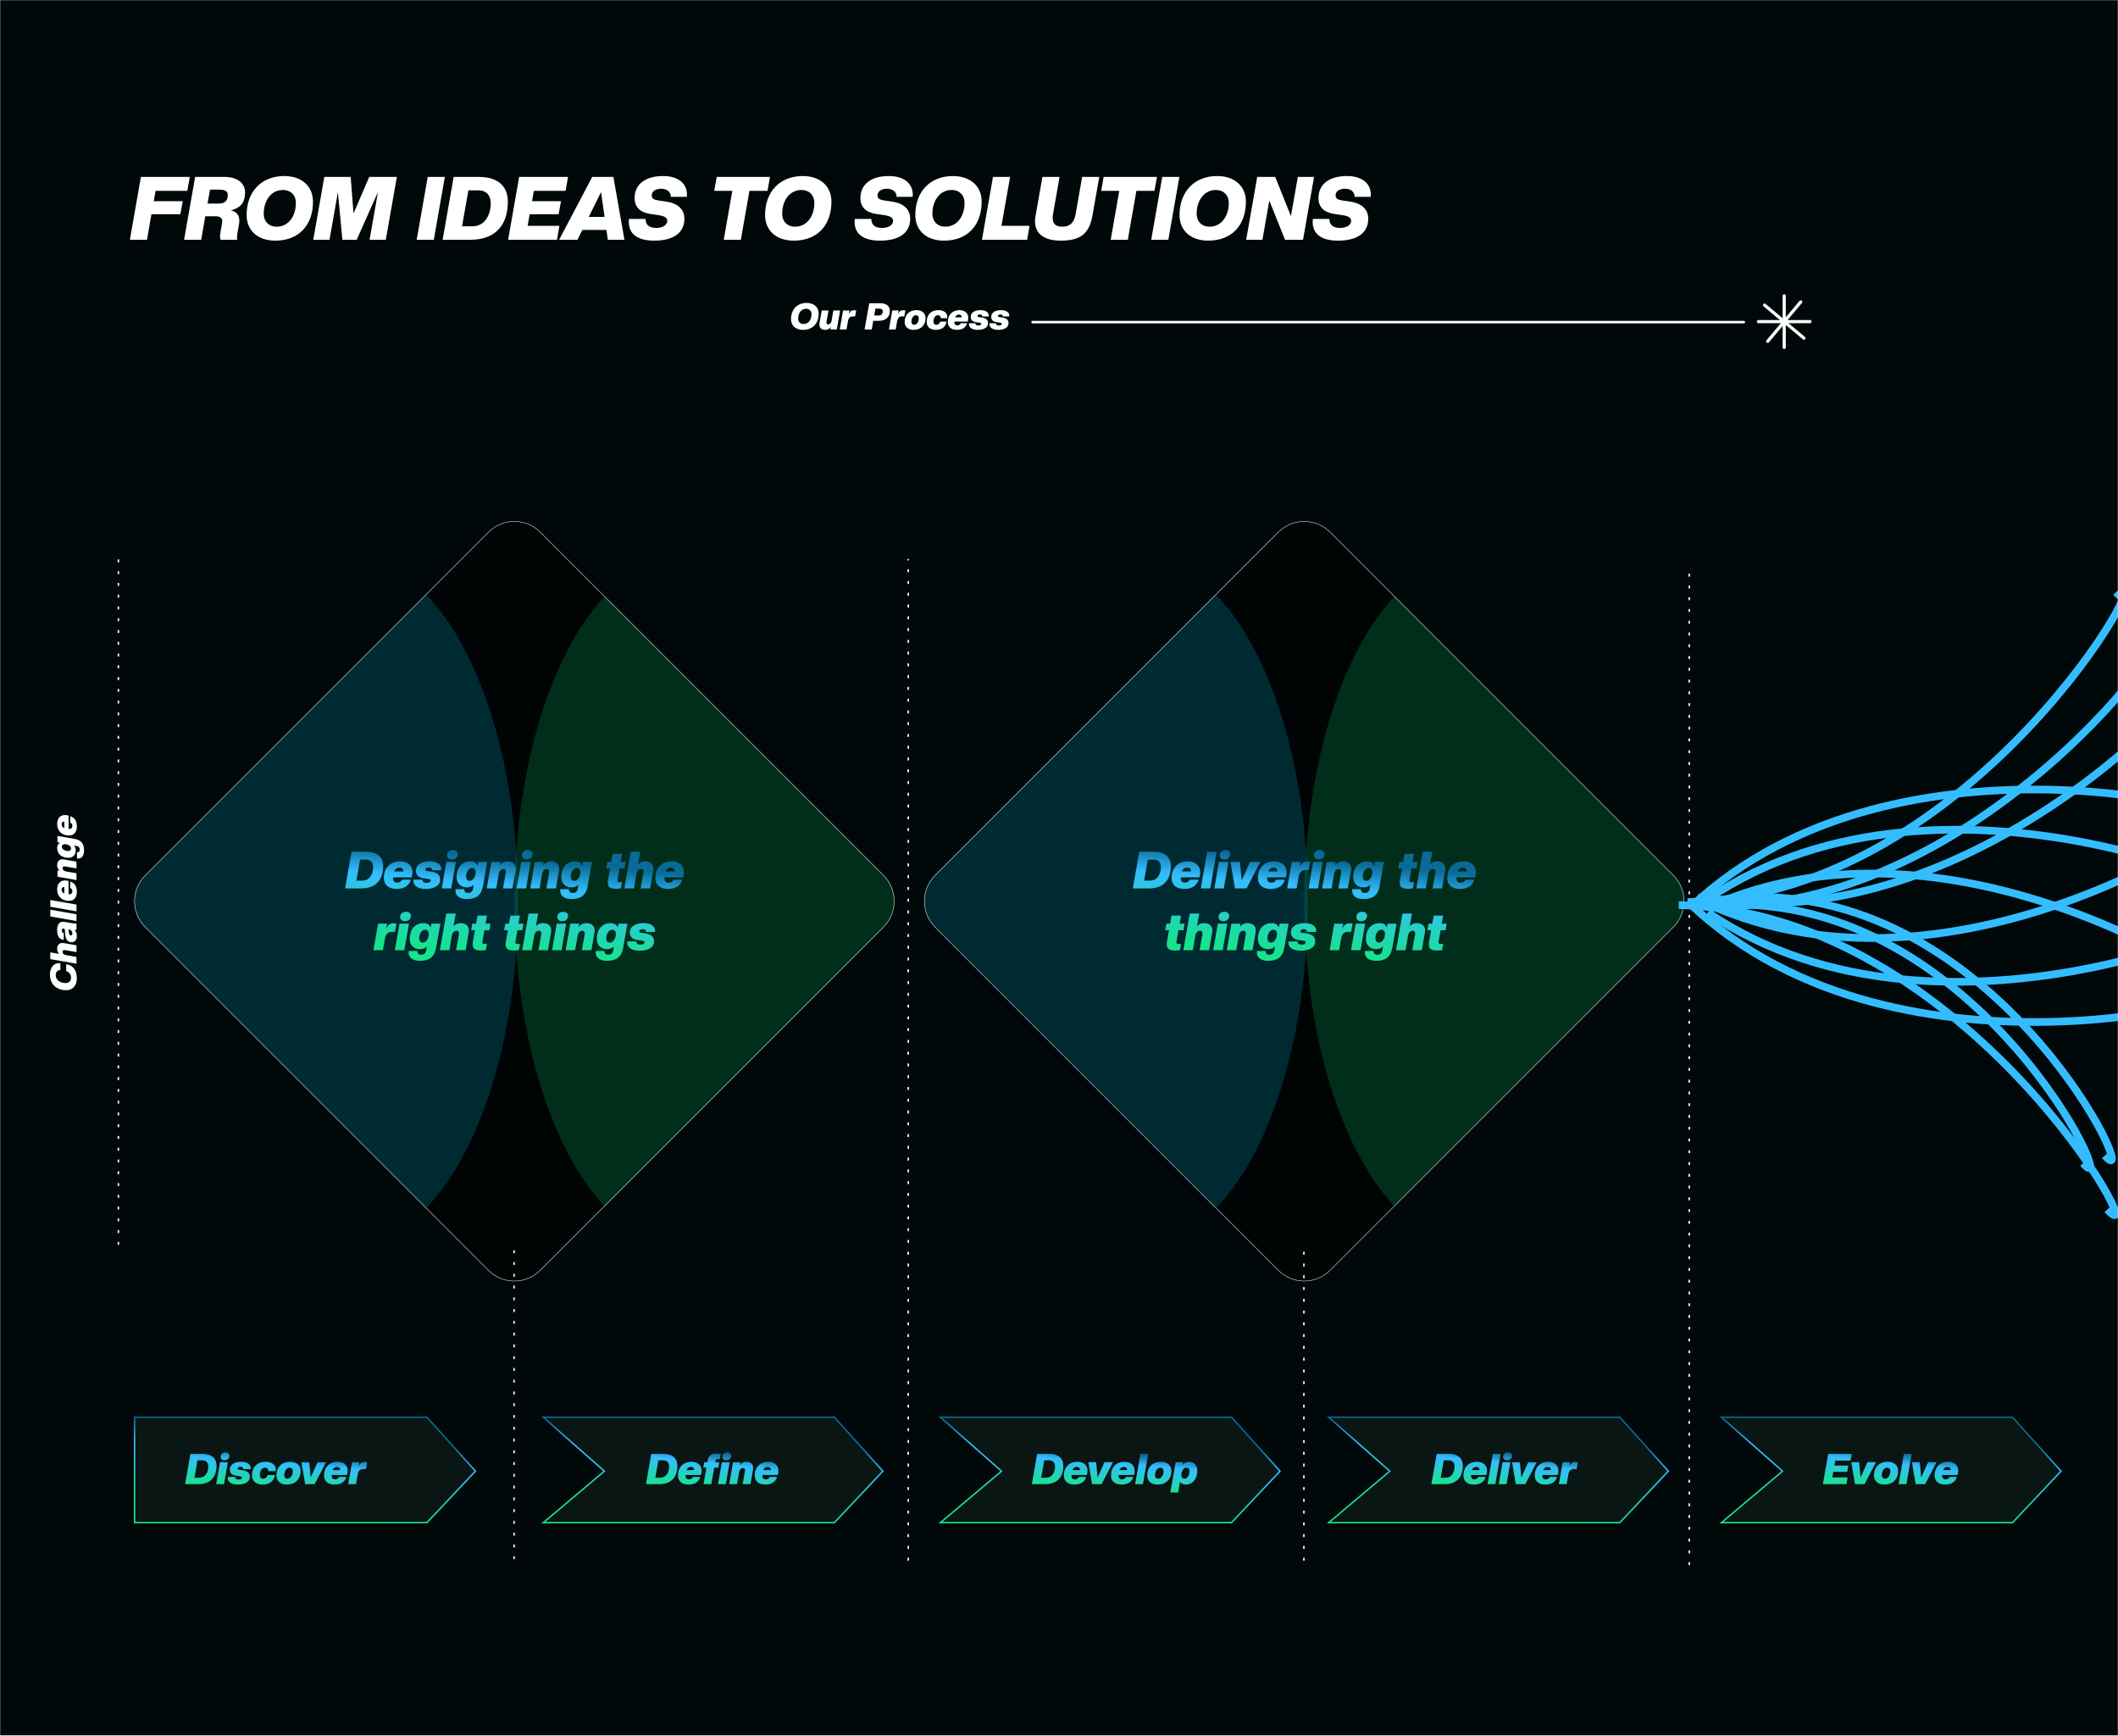 <svg width="1440" height="1180" viewBox="0 0 1440 1180" fill="none" xmlns="http://www.w3.org/2000/svg">
<g clip-path="url(#clip0_936_2155)">
<mask id="mask0_936_2155" style="mask-type:luminance" maskUnits="userSpaceOnUse" x="0" y="0" width="1440" height="1180">
<path d="M1440 0H0V1180H1440V0Z" fill="white"/>
</mask>
<g mask="url(#mask0_936_2155)">
<path d="M1440 0H0V1180H1440V0Z" fill="#00080A"/>
<path d="M99.94 163H88.3L95.8 120.28H129.04L127.36 129.76H105.76L104.56 136.78H124.24L122.62 145.66H102.94L99.94 163ZM166.615 130.54C166.615 138.28 163.375 141.16 157.015 143.08C160.915 143.86 162.715 146.38 162.715 149.92C162.715 150.64 162.655 151.36 162.535 152.14L161.395 158.68C161.215 159.7 161.155 160.72 161.155 161.5C161.155 162.1 161.155 162.58 161.275 163H149.995C149.755 162.28 149.575 161.44 149.575 160.42C149.575 159.88 149.635 159.34 149.755 158.68L150.835 152.62C150.955 151.84 151.075 151.18 151.075 150.58C151.075 147.94 149.575 147.04 146.395 147.04H139.555L136.795 163H125.155L132.655 120.28H152.755C161.935 120.28 166.615 125.08 166.615 130.54ZM154.855 132.46C154.855 129.88 152.935 128.92 148.555 128.92H142.795L141.115 138.4H148.555C153.115 138.4 154.855 136.36 154.855 132.46ZM187.174 163.6C175.294 163.6 167.674 156.76 167.674 146.2C167.674 130.6 177.454 119.68 193.294 119.68C205.054 119.68 212.794 126.52 212.794 137.08C212.794 152.68 203.614 163.6 187.174 163.6ZM188.014 154.12C196.294 154.12 201.154 146.74 201.154 138.04C201.154 132.46 197.434 129.16 192.454 129.16C184.174 129.16 179.314 136.54 179.314 145.24C179.314 150.82 183.034 154.12 188.014 154.12ZM262.308 163H251.268L256.968 130.6L242.508 163H232.788L229.728 130.6L224.028 163H212.988L220.488 120.28H238.428L240.348 145.12L251.028 120.28H269.808L262.308 163ZM294.94 163H283.3L290.8 120.28H302.44L294.94 163ZM345.277 137.08C345.277 153.04 336.817 163 319.777 163H300.937L308.437 120.28H325.657C338.017 120.28 345.277 126.16 345.277 137.08ZM333.637 138.04C333.637 132.46 330.217 129.4 325.477 129.4H318.457L314.137 153.88H321.157C329.197 153.88 333.637 146.74 333.637 138.04ZM378.708 163H345.468L352.968 120.28H386.208L384.528 129.76H362.928L361.728 136.78H381.408L379.788 145.66H360.108L358.728 153.52H380.328L378.708 163ZM424.544 163H413.264L412.304 156.34H395.924L392.624 163H380.144L402.644 120.28H417.044L424.544 163ZM411.044 147.46L408.644 130.6L400.304 147.46H411.044ZM444.732 163.6C433.392 163.6 427.512 159.04 427.512 150.82C427.512 150.16 427.572 149.5 427.632 148.84H438.912C438.912 153.22 441.792 154.96 446.112 154.96C450.792 154.96 453.672 152.8 453.672 150.22C453.672 148 451.992 146.86 446.952 146.14L442.692 145.54C435.312 144.52 431.472 140.98 431.472 134.62C431.472 125.2 438.852 119.68 450.852 119.68C461.172 119.68 467.052 124.78 467.052 132.28C467.052 132.76 467.052 133.3 466.992 133.84H456.072C456.072 130.6 453.732 128.32 449.472 128.32C445.632 128.32 443.112 130.12 443.112 132.82C443.112 134.92 444.132 135.82 448.632 136.42L452.892 137.02C460.392 138.1 465.312 142 465.312 148.66C465.312 157.9 458.472 163.6 444.732 163.6ZM503.707 163H492.067L497.887 129.76H485.587L487.267 120.28H523.507L521.827 129.76H509.527L503.707 163ZM539.674 163.6C527.794 163.6 520.174 156.76 520.174 146.2C520.174 130.6 529.954 119.68 545.794 119.68C557.554 119.68 565.294 126.52 565.294 137.08C565.294 152.68 556.114 163.6 539.674 163.6ZM540.514 154.12C548.794 154.12 553.654 146.74 553.654 138.04C553.654 132.46 549.934 129.16 544.954 129.16C536.674 129.16 531.814 136.54 531.814 145.24C531.814 150.82 535.534 154.12 540.514 154.12ZM598.248 163.6C586.908 163.6 581.028 159.04 581.028 150.82C581.028 150.16 581.088 149.5 581.148 148.84H592.428C592.428 153.22 595.308 154.96 599.628 154.96C604.308 154.96 607.188 152.8 607.188 150.22C607.188 148 605.508 146.86 600.468 146.14L596.208 145.54C588.828 144.52 584.988 140.98 584.988 134.62C584.988 125.2 592.368 119.68 604.368 119.68C614.688 119.68 620.568 124.78 620.568 132.28C620.568 132.76 620.568 133.3 620.508 133.84H609.588C609.588 130.6 607.248 128.32 602.988 128.32C599.148 128.32 596.628 130.12 596.628 132.82C596.628 134.92 597.648 135.82 602.148 136.42L606.408 137.02C613.908 138.1 618.828 142 618.828 148.66C618.828 157.9 611.988 163.6 598.248 163.6ZM641.803 163.6C629.923 163.6 622.303 156.76 622.303 146.2C622.303 130.6 632.083 119.68 647.923 119.68C659.683 119.68 667.423 126.52 667.423 137.08C667.423 152.68 658.243 163.6 641.803 163.6ZM642.643 154.12C650.923 154.12 655.783 146.74 655.783 138.04C655.783 132.46 652.063 129.16 647.083 129.16C638.803 129.16 633.943 136.54 633.943 145.24C633.943 150.82 637.663 154.12 642.643 154.12ZM698.336 163H667.616L675.116 120.28H686.756L680.876 153.52H699.956L698.336 163ZM721.215 163.6C710.115 163.6 703.695 159.1 703.695 150.4C703.695 149.26 703.815 148.06 704.055 146.8L708.735 120.28H720.375L715.935 145.6C715.755 146.5 715.695 147.34 715.695 148.12C715.695 152.2 717.975 154.12 722.055 154.12C726.795 154.12 730.155 152.08 731.295 145.6L735.735 120.28H747.375L742.695 146.8C740.415 159.64 733.635 163.6 721.215 163.6ZM766.793 163H755.153L760.973 129.76H748.673L750.353 120.28H786.593L784.913 129.76H772.613L766.793 163ZM794.335 163H782.695L790.195 120.28H801.835L794.335 163ZM821.451 163.6C809.571 163.6 801.951 156.76 801.951 146.2C801.951 130.6 811.731 119.68 827.571 119.68C839.331 119.68 847.071 126.52 847.071 137.08C847.071 152.68 837.891 163.6 821.451 163.6ZM822.291 154.12C830.571 154.12 835.431 146.74 835.431 138.04C835.431 132.46 831.711 129.16 826.731 129.16C818.451 129.16 813.591 136.54 813.591 145.24C813.591 150.82 817.311 154.12 822.291 154.12ZM885.905 163H873.665L862.985 136.36L858.305 163H847.265L854.765 120.28H867.005L877.685 146.92L882.365 120.28H893.405L885.905 163ZM909.673 163.6C898.333 163.6 892.453 159.04 892.453 150.82C892.453 150.16 892.513 149.5 892.573 148.84H903.853C903.853 153.22 906.733 154.96 911.053 154.96C915.733 154.96 918.613 152.8 918.613 150.22C918.613 148 916.933 146.86 911.893 146.14L907.633 145.54C900.253 144.52 896.413 140.98 896.413 134.62C896.413 125.2 903.793 119.68 915.793 119.68C926.113 119.68 931.993 124.78 931.993 132.28C931.993 132.76 931.993 133.3 931.933 133.84H921.013C921.013 130.6 918.673 128.32 914.413 128.32C910.573 128.32 908.053 130.12 908.053 132.82C908.053 134.92 909.073 135.82 913.573 136.42L917.833 137.02C925.333 138.1 930.253 142 930.253 148.66C930.253 157.9 923.413 163.6 909.673 163.6Z" fill="white"/>
<path d="M702 219H1185.66" stroke="white" stroke-width="1.663" stroke-linecap="round" stroke-linejoin="round"/>
<path d="M1195.55 218.652H1230.56" stroke="white" stroke-width="2.147" stroke-linecap="round" stroke-linejoin="round"/>
<path d="M1213.06 236.151V201.152" stroke="white" stroke-width="2.147" stroke-linecap="round" stroke-linejoin="round"/>
<path d="M1201.81 232.061L1224.31 205.25" stroke="white" stroke-width="2.147" stroke-linecap="round" stroke-linejoin="round"/>
<path d="M1226.47 229.903L1199.65 207.406" stroke="white" stroke-width="2.147" stroke-linecap="round" stroke-linejoin="round"/>
<path d="M545.925 224.249C540.975 224.249 537.8 221.399 537.8 216.999C537.8 210.499 541.875 205.949 548.475 205.949C553.375 205.949 556.6 208.799 556.6 213.199C556.6 219.699 552.775 224.249 545.925 224.249ZM546.275 220.299C549.725 220.299 551.75 217.224 551.75 213.599C551.75 211.274 550.2 209.899 548.125 209.899C544.675 209.899 542.65 212.974 542.65 216.599C542.65 218.924 544.2 220.299 546.275 220.299ZM561.131 224.249C558.581 224.249 557.081 222.924 557.081 220.649C557.081 220.324 557.131 219.974 557.181 219.624L558.681 211.099H563.281L561.956 218.674C561.931 218.874 561.906 219.074 561.906 219.249C561.906 220.074 562.281 220.549 563.031 220.549C564.281 220.549 565.106 219.649 565.381 218.024L566.581 211.099H571.181L568.931 223.999H564.581L564.856 222.374C563.956 223.599 562.706 224.249 561.131 224.249ZM575.533 223.999H570.933L573.183 211.099H577.533L577.083 213.624C577.908 211.649 579.058 210.899 580.683 210.899C581.033 210.899 581.908 210.999 582.083 211.099L581.383 215.099H579.733C577.983 215.099 576.883 216.249 576.533 218.249L575.533 223.999ZM605.008 211.224C605.008 215.699 602.208 218.099 597.433 218.099H593.708L592.683 223.999H587.833L590.958 206.199H598.833C602.658 206.199 605.008 208.199 605.008 211.224ZM600.158 211.649C600.158 210.324 599.258 209.799 597.433 209.799H595.183L594.358 214.499H597.308C599.208 214.499 600.158 213.524 600.158 211.649ZM608.98 223.999H604.38L606.63 211.099H610.98L610.53 213.624C611.355 211.649 612.505 210.899 614.13 210.899C614.48 210.899 615.355 210.999 615.53 211.099L614.83 215.099H613.18C611.43 215.099 610.33 216.249 609.98 218.249L608.98 223.999ZM621.586 220.799C623.336 220.799 624.661 218.724 624.661 216.449C624.661 214.999 623.886 214.299 622.736 214.299C620.986 214.299 619.661 216.374 619.661 218.649C619.661 220.099 620.436 220.799 621.586 220.799ZM621.236 224.249C617.486 224.249 615.061 222.249 615.061 218.949C615.061 213.724 618.486 210.849 623.086 210.849C626.836 210.849 629.261 212.849 629.261 216.149C629.261 221.374 625.836 224.249 621.236 224.249ZM636.226 224.249C632.476 224.249 630.051 222.249 630.051 218.949C630.051 213.724 633.226 210.849 638.076 210.849C642.051 210.849 644.051 212.974 644.051 215.449C644.051 215.749 644.001 216.049 643.951 216.349H639.626C639.626 215.324 639.126 214.299 637.726 214.299C635.726 214.299 634.651 216.374 634.651 218.649C634.651 220.099 635.426 220.799 636.576 220.799C637.526 220.799 638.726 220.299 639.226 218.649H643.551C642.976 221.949 640.776 224.249 636.226 224.249ZM650.582 224.249C646.632 224.249 644.407 222.174 644.407 218.949C644.407 213.724 647.832 210.849 652.282 210.849C655.932 210.849 658.307 212.849 658.307 216.149C658.307 216.974 658.157 217.799 657.907 218.624H648.907C648.882 218.824 648.882 218.999 648.882 219.174C648.882 220.474 649.557 221.199 650.882 221.199C651.932 221.199 652.757 220.749 653.232 219.749H657.507C656.757 222.449 654.532 224.249 650.582 224.249ZM651.982 213.899C650.732 213.899 649.882 214.524 649.407 215.724H653.907C653.832 214.524 653.232 213.899 651.982 213.899ZM664.754 224.249C661.079 224.249 658.754 222.749 658.754 220.399C658.754 220.174 658.754 219.974 658.804 219.749H663.154C663.154 220.849 664.029 221.299 665.229 221.299C666.504 221.299 667.154 220.749 667.154 220.149C667.154 219.749 666.854 219.499 665.779 219.349L664.004 219.099C661.304 218.724 659.979 217.649 659.979 215.324C659.979 212.424 662.879 210.849 666.629 210.849C669.179 210.849 672.254 211.749 672.254 214.549C672.254 214.749 672.229 214.949 672.204 215.149H667.854C667.854 214.174 667.254 213.799 666.154 213.799C665.254 213.799 664.579 214.199 664.579 214.849C664.579 215.249 664.654 215.424 665.479 215.549L667.254 215.799C670.229 216.224 671.754 217.274 671.754 219.799C671.754 222.649 668.804 224.249 664.754 224.249ZM678.695 224.249C675.02 224.249 672.695 222.749 672.695 220.399C672.695 220.174 672.695 219.974 672.745 219.749H677.095C677.095 220.849 677.97 221.299 679.17 221.299C680.445 221.299 681.095 220.749 681.095 220.149C681.095 219.749 680.795 219.499 679.72 219.349L677.945 219.099C675.245 218.724 673.92 217.649 673.92 215.324C673.92 212.424 676.82 210.849 680.57 210.849C683.12 210.849 686.195 211.749 686.195 214.549C686.195 214.749 686.17 214.949 686.145 215.149H681.795C681.795 214.174 681.195 213.799 680.095 213.799C679.195 213.799 678.52 214.199 678.52 214.849C678.52 215.249 678.595 215.424 679.42 215.549L681.195 215.799C684.17 216.224 685.695 217.274 685.695 219.799C685.695 222.649 682.745 224.249 678.695 224.249Z" fill="white"/>
<path d="M52.25 665.075C52.25 670.025 49.4 673.2 45 673.2C38.5 673.2 33.95 669.125 33.95 662.525C33.95 658.7 35.85 654.8 40.25 654.8C40.5 654.8 40.775 654.825 41.05 654.85V659.45C39.225 659.45 37.9 660.8 37.9 662.875C37.9 666.325 40.975 668.35 44.6 668.35C46.925 668.35 48.3 666.8 48.3 664.725C48.3 662.5 47 660.8 45 660.2V655.55C49.85 656.15 52.25 660 52.25 665.075ZM52 642.68V647.28L44.425 645.955C44.225 645.93 44.025 645.905 43.85 645.905C43.025 645.905 42.55 646.28 42.55 647.03C42.55 648.28 43.45 649.105 45.075 649.38L52 650.58V655.18L34.2 652.055V647.455L40.35 648.53C39.5 647.805 38.85 646.705 38.85 645.13C38.85 642.58 40.175 641.08 42.45 641.08C42.775 641.08 43.125 641.13 43.475 641.18L52 642.68ZM52.25 636.228C52.25 639.028 50.85 640.553 48.675 640.553C45.875 640.553 44.625 638.578 44.35 635.353L44.1 632.378C44.05 631.703 43.75 631.228 43.2 631.228C42.45 631.228 42.05 631.853 42.05 632.678C42.05 633.753 42.55 634.153 43.35 634.353V638.953C40.45 638.678 38.85 636.653 38.85 632.278C38.85 628.928 40.1 626.653 42.775 626.653C43.125 626.653 43.5 626.678 43.9 626.753L48.7 627.603C49.775 627.803 50.6 627.903 51.175 627.903C51.55 627.903 51.825 627.853 52 627.778V631.978C51.675 632.228 51.3 632.328 50.95 632.328C50.875 632.328 50.775 632.328 50.625 632.303C51.75 633.303 52.25 634.303 52.25 636.228ZM49.2 634.578C49.2 633.178 48.2 632.103 46.975 631.903L46.525 631.828C46.65 631.928 46.7 632.353 46.75 632.853L46.85 634.103C46.95 635.328 47.375 635.953 48.125 635.953C48.75 635.953 49.2 635.503 49.2 634.578ZM52 621.576V626.176L34.2 623.051V618.451L52 621.576ZM52 614.984V619.584L34.2 616.459V611.859L52 614.984ZM52.25 606.292C52.25 610.242 50.175 612.467 46.95 612.467C41.725 612.467 38.85 609.042 38.85 604.592C38.85 600.942 40.85 598.567 44.15 598.567C44.975 598.567 45.8 598.717 46.625 598.967V607.967C46.825 607.992 47 607.992 47.175 607.992C48.475 607.992 49.2 607.317 49.2 605.992C49.2 604.942 48.75 604.117 47.75 603.642V599.367C50.45 600.117 52.25 602.342 52.25 606.292ZM41.9 604.892C41.9 606.142 42.525 606.992 43.725 607.467V602.967C42.525 603.042 41.9 603.642 41.9 604.892ZM52 585.795V590.395L44.425 589.07C44.225 589.045 44.025 589.02 43.85 589.02C43.025 589.02 42.55 589.395 42.55 590.145C42.55 591.395 43.45 592.22 45.075 592.495L52 593.695V598.295L39.1 596.045V591.695L40.725 591.97C39.5 591.07 38.85 589.82 38.85 588.245C38.85 585.695 40.175 584.195 42.45 584.195C42.775 584.195 43.125 584.245 43.475 584.295L52 585.795ZM51.5 578.218C51.5 581.393 49.25 583.168 46.575 583.168C42.05 583.168 38.85 580.743 38.85 576.493C38.85 574.743 39.55 573.568 40.95 572.968L39.1 572.643V568.293L50.75 570.343C55.5 571.168 57.15 573.893 57.15 578.093C57.15 581.118 56.125 583.693 52.975 583.693C52.775 583.693 52.575 583.693 52.35 583.668V579.468C53.5 579.468 54.2 578.918 54.2 577.568C54.2 576.243 53.5 575.393 52.1 575.168L50.175 574.843C50.875 575.493 51.5 576.643 51.5 578.218ZM48.3 576.818C48.3 575.068 46.1 573.918 44.075 573.918C42.875 573.918 42.05 574.518 42.05 575.668C42.05 577.418 44.25 578.568 46.275 578.568C47.475 578.568 48.3 577.968 48.3 576.818ZM52.25 561.834C52.25 565.784 50.175 568.009 46.95 568.009C41.725 568.009 38.85 564.584 38.85 560.134C38.85 556.484 40.85 554.109 44.15 554.109C44.975 554.109 45.8 554.259 46.625 554.509V563.509C46.825 563.534 47 563.534 47.175 563.534C48.475 563.534 49.2 562.859 49.2 561.534C49.2 560.484 48.75 559.659 47.75 559.184V554.909C50.45 555.659 52.25 557.884 52.25 561.834ZM41.9 560.434C41.9 561.684 42.525 562.534 43.725 563.009V558.509C42.525 558.584 41.9 559.184 41.9 560.434Z" fill="white"/>
<mask id="mask1_936_2155" style="mask-type:luminance" maskUnits="userSpaceOnUse" x="91" y="354" width="518" height="518">
<path d="M332.038 361.677L98.678 595.037C88.915 604.8 88.915 620.629 98.678 630.393L332.038 863.753C341.801 873.516 357.63 873.516 367.393 863.753L600.753 630.393C610.516 620.629 610.516 604.8 600.753 595.037L367.393 361.677C357.63 351.914 341.801 351.914 332.038 361.677Z" fill="white"/>
</mask>
<g mask="url(#mask1_936_2155)">
<path d="M332.038 361.677L98.678 595.037C88.915 604.8 88.915 620.629 98.678 630.393L332.038 863.753C341.801 873.516 357.63 873.516 367.393 863.753L600.753 630.393C610.516 620.629 610.516 604.8 600.753 595.037L367.393 361.677C357.63 351.914 341.801 351.914 332.038 361.677Z" fill="black" fill-opacity="0.5"/>
<g filter="url(#filter0_f_936_2155)">
<path d="M621 666.582C621 795.154 524.588 845.6 462.401 845.6C400.213 845.6 349.8 741.372 349.8 612.8C349.8 484.228 400.213 380 462.401 380C524.588 380 621 538.01 621 666.582Z" fill="#009252" fill-opacity="0.3"/>
</g>
<g filter="url(#filter1_f_936_2155)">
<path d="M81 666.582C81 795.154 177.412 845.6 239.599 845.6C301.787 845.6 352.2 741.372 352.2 612.8C352.2 484.228 301.787 380 239.599 380C177.412 380 81 538.01 81 666.582Z" fill="#00829B" fill-opacity="0.3"/>
</g>
<path d="M260.478 588.881C260.478 598.191 255.543 604.001 245.603 604.001H234.613L238.988 579.081H249.033C256.243 579.081 260.478 582.511 260.478 588.881ZM253.688 589.441C253.688 586.186 251.693 584.401 248.928 584.401H244.833L242.313 598.681H246.408C251.098 598.681 253.688 594.516 253.688 589.441ZM269.62 604.351C264.09 604.351 260.975 601.446 260.975 596.931C260.975 589.616 265.77 585.591 272 585.591C277.11 585.591 280.435 588.391 280.435 593.011C280.435 594.166 280.225 595.321 279.875 596.476H267.275C267.24 596.756 267.24 597.001 267.24 597.246C267.24 599.066 268.185 600.081 270.04 600.081C271.51 600.081 272.665 599.451 273.33 598.051H279.315C278.265 601.831 275.15 604.351 269.62 604.351ZM271.58 589.861C269.83 589.861 268.64 590.736 267.975 592.416H274.275C274.17 590.736 273.33 589.861 271.58 589.861ZM289.461 604.351C284.316 604.351 281.061 602.251 281.061 598.961C281.061 598.646 281.061 598.366 281.131 598.051H287.221C287.221 599.591 288.446 600.221 290.126 600.221C291.911 600.221 292.821 599.451 292.821 598.611C292.821 598.051 292.401 597.701 290.896 597.491L288.411 597.141C284.631 596.616 282.776 595.111 282.776 591.856C282.776 587.796 286.836 585.591 292.086 585.591C295.656 585.591 299.961 586.851 299.961 590.771C299.961 591.051 299.926 591.331 299.891 591.611H293.801C293.801 590.246 292.961 589.721 291.421 589.721C290.161 589.721 289.216 590.281 289.216 591.191C289.216 591.751 289.321 591.996 290.476 592.171L292.961 592.521C297.126 593.116 299.261 594.586 299.261 598.121C299.261 602.111 295.131 604.351 289.461 604.351ZM306.773 604.001H300.333L303.483 585.941H309.923L306.773 604.001ZM307.158 584.261C305.128 584.261 303.938 583.071 303.938 581.566C303.938 579.431 305.373 577.891 307.998 577.891C310.028 577.891 311.218 579.081 311.218 580.586C311.218 582.721 309.783 584.261 307.158 584.261ZM317.366 603.301C312.921 603.301 310.436 600.151 310.436 596.406C310.436 590.071 313.831 585.591 319.781 585.591C322.231 585.591 323.876 586.571 324.716 588.531L325.171 585.941H331.261L328.391 602.251C327.236 608.901 323.421 611.211 317.541 611.211C313.306 611.211 309.701 609.776 309.701 605.366C309.701 605.086 309.701 604.806 309.736 604.491H315.616C315.616 606.101 316.386 607.081 318.276 607.081C320.131 607.081 321.321 606.101 321.636 604.141L322.091 601.446C321.181 602.426 319.571 603.301 317.366 603.301ZM319.326 598.821C321.776 598.821 323.386 595.741 323.386 592.906C323.386 591.226 322.546 590.071 320.936 590.071C318.486 590.071 316.876 593.151 316.876 595.986C316.876 597.666 317.716 598.821 319.326 598.821ZM348.424 604.001H341.984L343.839 593.396C343.874 593.116 343.909 592.836 343.909 592.591C343.909 591.436 343.384 590.771 342.334 590.771C340.584 590.771 339.429 592.031 339.044 594.306L337.364 604.001H330.924L334.074 585.941H340.164L339.779 588.216C341.039 586.501 342.789 585.591 344.994 585.591C348.564 585.591 350.664 587.446 350.664 590.631C350.664 591.086 350.594 591.576 350.524 592.066L348.424 604.001ZM357.666 604.001H351.226L354.376 585.941H360.816L357.666 604.001ZM358.051 584.261C356.021 584.261 354.831 583.071 354.831 581.566C354.831 579.431 356.266 577.891 358.891 577.891C360.921 577.891 362.111 579.081 362.111 580.586C362.111 582.721 360.676 584.261 358.051 584.261ZM377.955 604.001H371.515L373.37 593.396C373.405 593.116 373.44 592.836 373.44 592.591C373.44 591.436 372.915 590.771 371.865 590.771C370.115 590.771 368.96 592.031 368.575 594.306L366.895 604.001H360.455L363.605 585.941H369.695L369.31 588.216C370.57 586.501 372.32 585.591 374.525 585.591C378.095 585.591 380.195 587.446 380.195 590.631C380.195 591.086 380.125 591.576 380.055 592.066L377.955 604.001ZM388.563 603.301C384.118 603.301 381.633 600.151 381.633 596.406C381.633 590.071 385.028 585.591 390.978 585.591C393.428 585.591 395.073 586.571 395.913 588.531L396.368 585.941H402.458L399.588 602.251C398.433 608.901 394.618 611.211 388.738 611.211C384.503 611.211 380.898 609.776 380.898 605.366C380.898 605.086 380.898 604.806 380.933 604.491H386.813C386.813 606.101 387.583 607.081 389.473 607.081C391.328 607.081 392.518 606.101 392.833 604.141L393.288 601.446C392.378 602.426 390.768 603.301 388.563 603.301ZM390.523 598.821C392.973 598.821 394.583 595.741 394.583 592.906C394.583 591.226 393.743 590.071 392.133 590.071C389.683 590.071 388.073 593.151 388.073 595.986C388.073 597.666 388.913 598.821 390.523 598.821ZM418.955 604.211C414.965 604.211 413.215 603.126 413.215 600.081C413.215 599.451 413.285 598.751 413.425 597.946L414.755 590.421H412.2L412.97 585.941H415.525L416.505 580.481H422.945L421.965 585.941H425.36L424.59 590.421H421.195L419.83 598.191C419.795 598.366 419.795 598.506 419.795 598.646C419.795 599.381 420.215 599.731 421.09 599.731H422.945L422.21 604.001C421.335 604.071 419.9 604.211 418.955 604.211ZM442.008 604.001H435.568L437.423 593.396C437.458 593.116 437.493 592.836 437.493 592.591C437.493 591.436 436.968 590.771 435.918 590.771C434.168 590.771 433.013 592.031 432.628 594.306L430.948 604.001H424.508L428.883 579.081H435.323L433.818 587.691C434.833 586.501 436.373 585.591 438.578 585.591C442.148 585.591 444.248 587.446 444.248 590.631C444.248 591.086 444.178 591.576 444.108 592.066L442.008 604.001ZM454.19 604.351C448.66 604.351 445.545 601.446 445.545 596.931C445.545 589.616 450.34 585.591 456.57 585.591C461.68 585.591 465.005 588.391 465.005 593.011C465.005 594.166 464.795 595.321 464.445 596.476H451.845C451.81 596.756 451.81 597.001 451.81 597.246C451.81 599.066 452.755 600.081 454.61 600.081C456.08 600.081 457.235 599.451 457.9 598.051H463.885C462.835 601.831 459.72 604.351 454.19 604.351ZM456.15 589.861C454.4 589.861 453.21 590.736 452.545 592.416H458.845C458.74 590.736 457.9 589.861 456.15 589.861ZM260.34 646.001H253.9L257.05 627.941H263.14L262.51 631.476C263.665 628.711 265.275 627.661 267.55 627.661C268.04 627.661 269.265 627.801 269.51 627.941L268.53 633.541H266.22C263.77 633.541 262.23 635.151 261.74 637.951L260.34 646.001ZM274.9 646.001H268.46L271.61 627.941H278.05L274.9 646.001ZM275.285 626.261C273.255 626.261 272.065 625.071 272.065 623.566C272.065 621.431 273.5 619.891 276.125 619.891C278.155 619.891 279.345 621.081 279.345 622.586C279.345 624.721 277.91 626.261 275.285 626.261ZM285.494 645.301C281.049 645.301 278.564 642.151 278.564 638.406C278.564 632.071 281.959 627.591 287.909 627.591C290.359 627.591 292.004 628.571 292.844 630.531L293.299 627.941H299.389L296.519 644.251C295.364 650.901 291.549 653.211 285.669 653.211C281.434 653.211 277.829 651.776 277.829 647.366C277.829 647.086 277.829 646.806 277.864 646.491H283.744C283.744 648.101 284.514 649.081 286.404 649.081C288.259 649.081 289.449 648.101 289.764 646.141L290.219 643.446C289.309 644.426 287.699 645.301 285.494 645.301ZM287.454 640.821C289.904 640.821 291.514 637.741 291.514 634.906C291.514 633.226 290.674 632.071 289.064 632.071C286.614 632.071 285.004 635.151 285.004 637.986C285.004 639.666 285.844 640.821 287.454 640.821ZM316.551 646.001H310.111L311.966 635.396C312.001 635.116 312.036 634.836 312.036 634.591C312.036 633.436 311.511 632.771 310.461 632.771C308.711 632.771 307.556 634.031 307.171 636.306L305.491 646.001H299.051L303.426 621.081H309.866L308.361 629.691C309.376 628.501 310.916 627.591 313.121 627.591C316.691 627.591 318.791 629.446 318.791 632.631C318.791 633.086 318.721 633.576 318.651 634.066L316.551 646.001ZM327.097 646.211C323.107 646.211 321.357 645.126 321.357 642.081C321.357 641.451 321.427 640.751 321.567 639.946L322.897 632.421H320.342L321.112 627.941H323.667L324.647 622.481H331.087L330.107 627.941H333.502L332.732 632.421H329.337L327.972 640.191C327.937 640.366 327.937 640.506 327.937 640.646C327.937 641.381 328.357 641.731 329.232 641.731H331.087L330.352 646.001C329.477 646.071 328.042 646.211 327.097 646.211ZM349.485 646.211C345.495 646.211 343.745 645.126 343.745 642.081C343.745 641.451 343.815 640.751 343.955 639.946L345.285 632.421H342.73L343.5 627.941H346.055L347.035 622.481H353.475L352.495 627.941H355.89L355.12 632.421H351.725L350.36 640.191C350.325 640.366 350.325 640.506 350.325 640.646C350.325 641.381 350.745 641.731 351.62 641.731H353.475L352.74 646.001C351.865 646.071 350.43 646.211 349.485 646.211ZM372.537 646.001H366.097L367.952 635.396C367.987 635.116 368.022 634.836 368.022 634.591C368.022 633.436 367.497 632.771 366.447 632.771C364.697 632.771 363.542 634.031 363.157 636.306L361.477 646.001H355.037L359.412 621.081H365.852L364.347 629.691C365.362 628.501 366.902 627.591 369.107 627.591C372.677 627.591 374.777 629.446 374.777 632.631C374.777 633.086 374.707 633.576 374.637 634.066L372.537 646.001ZM381.78 646.001H375.34L378.49 627.941H384.93L381.78 646.001ZM382.165 626.261C380.135 626.261 378.945 625.071 378.945 623.566C378.945 621.431 380.38 619.891 383.005 619.891C385.035 619.891 386.225 621.081 386.225 622.586C386.225 624.721 384.79 626.261 382.165 626.261ZM402.069 646.001H395.629L397.484 635.396C397.519 635.116 397.554 634.836 397.554 634.591C397.554 633.436 397.029 632.771 395.979 632.771C394.229 632.771 393.074 634.031 392.689 636.306L391.009 646.001H384.569L387.719 627.941H393.809L393.424 630.216C394.684 628.501 396.434 627.591 398.639 627.591C402.209 627.591 404.309 629.446 404.309 632.631C404.309 633.086 404.239 633.576 404.169 634.066L402.069 646.001ZM412.676 645.301C408.231 645.301 405.746 642.151 405.746 638.406C405.746 632.071 409.141 627.591 415.091 627.591C417.541 627.591 419.186 628.571 420.026 630.531L420.481 627.941H426.571L423.701 644.251C422.546 650.901 418.731 653.211 412.851 653.211C408.616 653.211 405.011 651.776 405.011 647.366C405.011 647.086 405.011 646.806 405.046 646.491H410.926C410.926 648.101 411.696 649.081 413.586 649.081C415.441 649.081 416.631 648.101 416.946 646.141L417.401 643.446C416.491 644.426 414.881 645.301 412.676 645.301ZM414.636 640.821C417.086 640.821 418.696 637.741 418.696 634.906C418.696 633.226 417.856 632.071 416.246 632.071C413.796 632.071 412.186 635.151 412.186 637.986C412.186 639.666 413.026 640.821 414.636 640.821ZM434.879 646.351C429.734 646.351 426.479 644.251 426.479 640.961C426.479 640.646 426.479 640.366 426.549 640.051H432.639C432.639 641.591 433.864 642.221 435.544 642.221C437.329 642.221 438.239 641.451 438.239 640.611C438.239 640.051 437.819 639.701 436.314 639.491L433.829 639.141C430.049 638.616 428.194 637.111 428.194 633.856C428.194 629.796 432.254 627.591 437.504 627.591C441.074 627.591 445.379 628.851 445.379 632.771C445.379 633.051 445.344 633.331 445.309 633.611H439.219C439.219 632.246 438.379 631.721 436.839 631.721C435.579 631.721 434.634 632.281 434.634 633.191C434.634 633.751 434.739 633.996 435.894 634.171L438.379 634.521C442.544 635.116 444.679 636.586 444.679 640.121C444.679 644.111 440.549 646.351 434.879 646.351Z" fill="url(#paint0_linear_936_2155)"/>
</g>
<path d="M332.144 361.784L98.784 595.144C89.081 604.848 89.081 620.581 98.784 630.285L332.144 863.645C341.848 873.349 357.582 873.349 367.286 863.645L600.646 630.285C610.35 620.581 610.35 604.848 600.646 595.144L367.286 361.784C357.582 352.08 341.848 352.08 332.144 361.784Z" stroke="white" stroke-width="0.303"/>
<mask id="mask2_936_2155" style="mask-type:luminance" maskUnits="userSpaceOnUse" x="628" y="354" width="518" height="518">
<path d="M869.038 361.677L635.678 595.037C625.915 604.8 625.915 620.629 635.678 630.393L869.038 863.753C878.801 873.516 894.63 873.516 904.393 863.753L1137.75 630.393C1147.52 620.629 1147.52 604.8 1137.75 595.037L904.393 361.677C894.63 351.914 878.801 351.914 869.038 361.677Z" fill="white"/>
</mask>
<g mask="url(#mask2_936_2155)">
<path d="M869.038 361.677L635.678 595.037C625.915 604.8 625.915 620.629 635.678 630.393L869.038 863.753C878.801 873.516 894.63 873.516 904.393 863.753L1137.75 630.393C1147.52 620.629 1147.52 604.8 1137.75 595.037L904.393 361.677C894.63 351.914 878.801 351.914 869.038 361.677Z" fill="black" fill-opacity="0.5"/>
<g filter="url(#filter2_f_936_2155)">
<path d="M1158 666.582C1158 795.154 1061.59 845.6 999.401 845.6C937.213 845.6 886.8 741.372 886.8 612.8C886.8 484.228 937.213 380 999.401 380C1061.59 380 1158 538.01 1158 666.582Z" fill="#009252" fill-opacity="0.3"/>
</g>
<g filter="url(#filter3_f_936_2155)">
<path d="M618 666.582C618 795.154 714.412 845.6 776.599 845.6C838.787 845.6 889.2 741.372 889.2 612.8C889.2 484.228 838.787 380 776.599 380C714.412 380 618 538.01 618 666.582Z" fill="#00829B" fill-opacity="0.3"/>
</g>
<path d="M796.043 588.881C796.043 598.191 791.108 604.001 781.168 604.001H770.178L774.553 579.081H784.598C791.808 579.081 796.043 582.511 796.043 588.881ZM789.253 589.441C789.253 586.186 787.258 584.401 784.493 584.401H780.398L777.878 598.681H781.973C786.663 598.681 789.253 594.516 789.253 589.441ZM805.184 604.351C799.654 604.351 796.539 601.446 796.539 596.931C796.539 589.616 801.334 585.591 807.564 585.591C812.674 585.591 815.999 588.391 815.999 593.011C815.999 594.166 815.789 595.321 815.439 596.476H802.839C802.804 596.756 802.804 597.001 802.804 597.246C802.804 599.066 803.749 600.081 805.604 600.081C807.074 600.081 808.229 599.451 808.894 598.051H814.879C813.829 601.831 810.714 604.351 805.184 604.351ZM807.144 589.861C805.394 589.861 804.204 590.736 803.539 592.416H809.839C809.734 590.736 808.894 589.861 807.144 589.861ZM822.821 604.001H816.381L820.756 579.081H827.196L822.821 604.001ZM832.049 604.001H825.609L828.759 585.941H835.199L832.049 604.001ZM832.434 584.261C830.404 584.261 829.214 583.071 829.214 581.566C829.214 579.431 830.649 577.891 833.274 577.891C835.304 577.891 836.494 579.081 836.494 580.586C836.494 582.721 835.059 584.261 832.434 584.261ZM847.508 604.001H839.668L836.588 585.941H843.028L844.253 598.471L849.888 585.941H856.888L847.508 604.001ZM863.905 604.351C858.375 604.351 855.26 601.446 855.26 596.931C855.26 589.616 860.055 585.591 866.285 585.591C871.395 585.591 874.72 588.391 874.72 593.011C874.72 594.166 874.51 595.321 874.16 596.476H861.56C861.525 596.756 861.525 597.001 861.525 597.246C861.525 599.066 862.47 600.081 864.325 600.081C865.795 600.081 866.95 599.451 867.615 598.051H873.6C872.55 601.831 869.435 604.351 863.905 604.351ZM865.865 589.861C864.115 589.861 862.925 590.736 862.26 592.416H868.56C868.455 590.736 867.615 589.861 865.865 589.861ZM881.541 604.001H875.101L878.251 585.941H884.341L883.711 589.476C884.866 586.711 886.476 585.661 888.751 585.661C889.241 585.661 890.466 585.801 890.711 585.941L889.731 591.541H887.421C884.971 591.541 883.431 593.151 882.941 595.951L881.541 604.001ZM896.102 604.001H889.662L892.812 585.941H899.252L896.102 604.001ZM896.487 584.261C894.457 584.261 893.267 583.071 893.267 581.566C893.267 579.431 894.702 577.891 897.327 577.891C899.357 577.891 900.547 579.081 900.547 580.586C900.547 582.721 899.112 584.261 896.487 584.261ZM916.39 604.001H909.95L911.805 593.396C911.84 593.116 911.875 592.836 911.875 592.591C911.875 591.436 911.35 590.771 910.3 590.771C908.55 590.771 907.395 592.031 907.01 594.306L905.33 604.001H898.89L902.04 585.941H908.13L907.745 588.216C909.005 586.501 910.755 585.591 912.96 585.591C916.53 585.591 918.63 587.446 918.63 590.631C918.63 591.086 918.56 591.576 918.49 592.066L916.39 604.001ZM926.998 603.301C922.553 603.301 920.068 600.151 920.068 596.406C920.068 590.071 923.463 585.591 929.413 585.591C931.863 585.591 933.508 586.571 934.348 588.531L934.803 585.941H940.893L938.023 602.251C936.868 608.901 933.053 611.211 927.173 611.211C922.938 611.211 919.333 609.776 919.333 605.366C919.333 605.086 919.333 604.806 919.368 604.491H925.248C925.248 606.101 926.018 607.081 927.908 607.081C929.763 607.081 930.953 606.101 931.268 604.141L931.723 601.446C930.813 602.426 929.203 603.301 926.998 603.301ZM928.958 598.821C931.408 598.821 933.018 595.741 933.018 592.906C933.018 591.226 932.178 590.071 930.568 590.071C928.118 590.071 926.508 593.151 926.508 595.986C926.508 597.666 927.348 598.821 928.958 598.821ZM957.39 604.211C953.4 604.211 951.65 603.126 951.65 600.081C951.65 599.451 951.72 598.751 951.86 597.946L953.19 590.421H950.635L951.405 585.941H953.96L954.94 580.481H961.38L960.4 585.941H963.795L963.025 590.421H959.63L958.265 598.191C958.23 598.366 958.23 598.506 958.23 598.646C958.23 599.381 958.65 599.731 959.525 599.731H961.38L960.645 604.001C959.77 604.071 958.335 604.211 957.39 604.211ZM980.443 604.001H974.003L975.858 593.396C975.893 593.116 975.928 592.836 975.928 592.591C975.928 591.436 975.403 590.771 974.353 590.771C972.603 590.771 971.448 592.031 971.063 594.306L969.383 604.001H962.943L967.318 579.081H973.758L972.253 587.691C973.268 586.501 974.808 585.591 977.013 585.591C980.583 585.591 982.683 587.446 982.683 590.631C982.683 591.086 982.613 591.576 982.543 592.066L980.443 604.001ZM992.626 604.351C987.096 604.351 983.981 601.446 983.981 596.931C983.981 589.616 988.776 585.591 995.006 585.591C1000.12 585.591 1003.44 588.391 1003.44 593.011C1003.44 594.166 1003.23 595.321 1002.88 596.476H990.281C990.246 596.756 990.246 597.001 990.246 597.246C990.246 599.066 991.191 600.081 993.046 600.081C994.516 600.081 995.671 599.451 996.336 598.051H1002.32C1001.27 601.831 998.156 604.351 992.626 604.351ZM994.586 589.861C992.836 589.861 991.646 590.736 990.981 592.416H997.281C997.176 590.736 996.336 589.861 994.586 589.861ZM798.985 646.211C794.995 646.211 793.245 645.126 793.245 642.081C793.245 641.451 793.315 640.751 793.455 639.946L794.785 632.421H792.23L793 627.941H795.555L796.535 622.481H802.975L801.995 627.941H805.39L804.62 632.421H801.225L799.86 640.191C799.825 640.366 799.825 640.506 799.825 640.646C799.825 641.381 800.245 641.731 801.12 641.731H802.975L802.24 646.001C801.365 646.071 799.93 646.211 798.985 646.211ZM822.037 646.001H815.597L817.452 635.396C817.487 635.116 817.522 634.836 817.522 634.591C817.522 633.436 816.997 632.771 815.947 632.771C814.197 632.771 813.042 634.031 812.657 636.306L810.977 646.001H804.537L808.912 621.081H815.352L813.847 629.691C814.862 628.501 816.402 627.591 818.607 627.591C822.177 627.591 824.277 629.446 824.277 632.631C824.277 633.086 824.207 633.576 824.137 634.066L822.037 646.001ZM831.28 646.001H824.84L827.99 627.941H834.43L831.28 646.001ZM831.665 626.261C829.635 626.261 828.445 625.071 828.445 623.566C828.445 621.431 829.88 619.891 832.505 619.891C834.535 619.891 835.725 621.081 835.725 622.586C835.725 624.721 834.29 626.261 831.665 626.261ZM851.569 646.001H845.129L846.984 635.396C847.019 635.116 847.054 634.836 847.054 634.591C847.054 633.436 846.529 632.771 845.479 632.771C843.729 632.771 842.574 634.031 842.189 636.306L840.509 646.001H834.069L837.219 627.941H843.309L842.924 630.216C844.184 628.501 845.934 627.591 848.139 627.591C851.709 627.591 853.809 629.446 853.809 632.631C853.809 633.086 853.739 633.576 853.669 634.066L851.569 646.001ZM862.176 645.301C857.731 645.301 855.246 642.151 855.246 638.406C855.246 632.071 858.641 627.591 864.591 627.591C867.041 627.591 868.686 628.571 869.526 630.531L869.981 627.941H876.071L873.201 644.251C872.046 650.901 868.231 653.211 862.351 653.211C858.116 653.211 854.511 651.776 854.511 647.366C854.511 647.086 854.511 646.806 854.546 646.491H860.426C860.426 648.101 861.196 649.081 863.086 649.081C864.941 649.081 866.131 648.101 866.446 646.141L866.901 643.446C865.991 644.426 864.381 645.301 862.176 645.301ZM864.136 640.821C866.586 640.821 868.196 637.741 868.196 634.906C868.196 633.226 867.356 632.071 865.746 632.071C863.296 632.071 861.686 635.151 861.686 637.986C861.686 639.666 862.526 640.821 864.136 640.821ZM884.379 646.351C879.234 646.351 875.979 644.251 875.979 640.961C875.979 640.646 875.979 640.366 876.049 640.051H882.139C882.139 641.591 883.364 642.221 885.044 642.221C886.829 642.221 887.739 641.451 887.739 640.611C887.739 640.051 887.319 639.701 885.814 639.491L883.329 639.141C879.549 638.616 877.694 637.111 877.694 633.856C877.694 629.796 881.754 627.591 887.004 627.591C890.574 627.591 894.879 628.851 894.879 632.771C894.879 633.051 894.844 633.331 894.809 633.611H888.719C888.719 632.246 887.879 631.721 886.339 631.721C885.079 631.721 884.134 632.281 884.134 633.191C884.134 633.751 884.239 633.996 885.394 634.171L887.879 634.521C892.044 635.116 894.179 636.586 894.179 640.121C894.179 644.111 890.049 646.351 884.379 646.351ZM910.44 646.001H904L907.15 627.941H913.24L912.61 631.476C913.765 628.711 915.375 627.661 917.65 627.661C918.14 627.661 919.365 627.801 919.61 627.941L918.63 633.541H916.32C913.87 633.541 912.33 635.151 911.84 637.951L910.44 646.001ZM925.001 646.001H918.561L921.711 627.941H928.151L925.001 646.001ZM925.386 626.261C923.356 626.261 922.166 625.071 922.166 623.566C922.166 621.431 923.601 619.891 926.226 619.891C928.256 619.891 929.446 621.081 929.446 622.586C929.446 624.721 928.011 626.261 925.386 626.261ZM935.594 645.301C931.149 645.301 928.664 642.151 928.664 638.406C928.664 632.071 932.059 627.591 938.009 627.591C940.459 627.591 942.104 628.571 942.944 630.531L943.399 627.941H949.489L946.619 644.251C945.464 650.901 941.649 653.211 935.769 653.211C931.534 653.211 927.929 651.776 927.929 647.366C927.929 647.086 927.929 646.806 927.964 646.491H933.844C933.844 648.101 934.614 649.081 936.504 649.081C938.359 649.081 939.549 648.101 939.864 646.141L940.319 643.446C939.409 644.426 937.799 645.301 935.594 645.301ZM937.554 640.821C940.004 640.821 941.614 637.741 941.614 634.906C941.614 633.226 940.774 632.071 939.164 632.071C936.714 632.071 935.104 635.151 935.104 637.986C935.104 639.666 935.944 640.821 937.554 640.821ZM966.652 646.001H960.212L962.067 635.396C962.102 635.116 962.137 634.836 962.137 634.591C962.137 633.436 961.612 632.771 960.562 632.771C958.812 632.771 957.657 634.031 957.272 636.306L955.592 646.001H949.152L953.527 621.081H959.967L958.462 629.691C959.477 628.501 961.017 627.591 963.222 627.591C966.792 627.591 968.892 629.446 968.892 632.631C968.892 633.086 968.822 633.576 968.752 634.066L966.652 646.001ZM977.198 646.211C973.208 646.211 971.458 645.126 971.458 642.081C971.458 641.451 971.528 640.751 971.668 639.946L972.998 632.421H970.443L971.213 627.941H973.768L974.748 622.481H981.188L980.208 627.941H983.603L982.833 632.421H979.438L978.073 640.191C978.038 640.366 978.038 640.506 978.038 640.646C978.038 641.381 978.458 641.731 979.333 641.731H981.188L980.453 646.001C979.578 646.071 978.143 646.211 977.198 646.211Z" fill="url(#paint1_linear_936_2155)"/>
</g>
<path d="M869.144 361.784L635.785 595.144C626.081 604.848 626.08 620.581 635.784 630.285L869.144 863.645C878.848 873.349 894.582 873.349 904.286 863.645L1137.65 630.285C1147.35 620.581 1147.35 604.848 1137.65 595.144L904.286 361.784C894.582 352.08 878.848 352.08 869.144 361.784Z" stroke="white" stroke-width="0.303"/>
<path d="M80.5 846.31V380" stroke="white" stroke-dasharray="2 6"/>
<path d="M617.5 1061V380" stroke="white" stroke-dasharray="2 6"/>
<path d="M349.5 1060V849" stroke="white" stroke-dasharray="2 6"/>
<path d="M886.5 1061V850" stroke="white" stroke-dasharray="2 6"/>
<path d="M1148.5 1064.03V389" stroke="white" stroke-dasharray="2 6"/>
<path d="M1147.32 613.278C1344.43 608.498 1473.2 369.28 1438.64 406.287" stroke="#34BDFE" stroke-width="5.218"/>
<path d="M1148.85 614.277C1291.51 750.375 1551.77 672.455 1501.17 674.152" stroke="#34BDFE" stroke-width="5.218"/>
<path d="M1161.08 620.371C1324.35 730.921 1568.08 610.913 1518.46 620.981" stroke="#34BDFE" stroke-width="5.218"/>
<path d="M1167.86 617.569C1349.72 693.756 1565 528.045 1518.34 547.7" stroke="#34BDFE" stroke-width="5.218"/>
<path d="M1148.85 617.305C1291.51 481.207 1551.77 559.127 1501.17 557.43" stroke="#34BDFE" stroke-width="5.218"/>
<path d="M1161.08 611.208C1324.35 500.658 1568.08 620.666 1518.46 610.598" stroke="#34BDFE" stroke-width="5.218"/>
<path d="M1167.86 614.012C1349.72 537.825 1565 703.536 1518.34 683.882" stroke="#34BDFE" stroke-width="5.218"/>
<path d="M1149.13 615.548C1345.71 630.766 1498.06 405.827 1459.93 439.141" stroke="#34BDFE" stroke-width="5.218"/>
<path d="M1154.25 610.186C1348.28 645.235 1522.62 436.881 1481.32 466.163" stroke="#34BDFE" stroke-width="5.218"/>
<path d="M1141.36 615.305C1338.47 620.085 1467.24 859.303 1432.68 822.296" stroke="#34BDFE" stroke-width="5.218"/>
<path d="M1183.97 610.082C1360.84 600.482 1459.46 818.278 1431.05 785.635" stroke="#34BDFE" stroke-width="5.218"/>
<path d="M1169.18 615.305C1346.06 605.706 1444.68 823.501 1416.26 790.858" stroke="#34BDFE" stroke-width="5.218"/>
<path d="M290.261 963.5L323.257 1000.16L290.269 1035.19H91.5V963.5H290.261Z" fill="#0A1613" stroke="url(#paint2_linear_936_2155)"/>
<path d="M147.202 996.512C147.202 1004.2 143.126 1009 134.915 1009H125.837L129.451 988.417H137.749C143.704 988.417 147.202 991.25 147.202 996.512ZM141.594 996.974C141.594 994.285 139.946 992.811 137.662 992.811H134.279L132.198 1004.61H135.58C139.454 1004.61 141.594 1001.17 141.594 996.974ZM152.325 1009H147.005L149.607 994.083H154.927L152.325 1009ZM152.643 992.695C150.966 992.695 149.983 991.712 149.983 990.469C149.983 988.706 151.169 987.434 153.337 987.434C155.014 987.434 155.997 988.417 155.997 989.66C155.997 991.423 154.811 992.695 152.643 992.695ZM161.769 1009.29C157.519 1009.29 154.831 1007.55 154.831 1004.84C154.831 1004.58 154.831 1004.35 154.889 1004.09H159.919C159.919 1005.36 160.931 1005.88 162.319 1005.88C163.793 1005.88 164.545 1005.24 164.545 1004.55C164.545 1004.09 164.198 1003.8 162.955 1003.62L160.902 1003.33C157.78 1002.9 156.247 1001.66 156.247 998.969C156.247 995.615 159.601 993.794 163.938 993.794C166.887 993.794 170.443 994.835 170.443 998.073C170.443 998.304 170.414 998.535 170.385 998.767H165.354C165.354 997.639 164.66 997.205 163.388 997.205C162.348 997.205 161.567 997.668 161.567 998.42C161.567 998.882 161.654 999.085 162.608 999.229L164.66 999.518C168.101 1000.01 169.864 1001.22 169.864 1004.14C169.864 1007.44 166.453 1009.29 161.769 1009.29ZM178.498 1009.29C174.161 1009.29 171.357 1006.98 171.357 1003.16C171.357 997.119 175.028 993.794 180.637 993.794C185.234 993.794 187.547 996.251 187.547 999.114C187.547 999.46 187.489 999.807 187.431 1000.15H182.429C182.429 998.969 181.851 997.784 180.232 997.784C177.919 997.784 176.676 1000.18 176.676 1002.81C176.676 1004.49 177.572 1005.3 178.902 1005.3C180.001 1005.3 181.389 1004.72 181.967 1002.81H186.968C186.303 1006.63 183.759 1009.29 178.498 1009.29ZM195.503 1005.3C197.527 1005.3 199.059 1002.9 199.059 1000.27C199.059 998.593 198.163 997.784 196.833 997.784C194.809 997.784 193.277 1000.18 193.277 1002.81C193.277 1004.49 194.173 1005.3 195.503 1005.3ZM195.099 1009.29C190.762 1009.29 187.958 1006.98 187.958 1003.16C187.958 997.119 191.918 993.794 197.238 993.794C201.575 993.794 204.379 996.107 204.379 999.923C204.379 1005.96 200.418 1009.29 195.099 1009.29ZM213.937 1009H207.461L204.917 994.083H210.237L211.249 1004.43L215.903 994.083H221.685L213.937 1009ZM227.482 1009.29C222.914 1009.29 220.341 1006.89 220.341 1003.16C220.341 997.119 224.302 993.794 229.448 993.794C233.669 993.794 236.415 996.107 236.415 999.923C236.415 1000.88 236.242 1001.83 235.953 1002.78H225.545C225.516 1003.02 225.516 1003.22 225.516 1003.42C225.516 1004.92 226.297 1005.76 227.829 1005.76C229.043 1005.76 229.997 1005.24 230.546 1004.09H235.49C234.623 1007.21 232.05 1009.29 227.482 1009.29ZM229.101 997.321C227.655 997.321 226.672 998.044 226.123 999.432H231.327C231.24 998.044 230.546 997.321 229.101 997.321ZM242.05 1009H236.73L239.332 994.083H244.363L243.842 997.003C244.796 994.719 246.126 993.852 248.005 993.852C248.41 993.852 249.422 993.967 249.624 994.083L248.815 998.709H246.907C244.883 998.709 243.611 1000.04 243.206 1002.35L242.05 1009Z" fill="url(#paint3_linear_936_2155)"/>
<path d="M567.261 963.5L600.257 1000.16L567.269 1035.19H369.369L410.449 1000.55L410.893 1000.18L410.458 999.796L369.322 963.5H567.261Z" fill="#0A1613" stroke="url(#paint4_linear_936_2155)"/>
<path d="M460.547 996.512C460.547 1004.2 456.471 1009 448.26 1009H439.182L442.796 988.417H451.093C457.049 988.417 460.547 991.25 460.547 996.512ZM454.939 996.974C454.939 994.285 453.291 992.811 451.007 992.811H447.624L445.543 1004.61H448.925C452.799 1004.61 454.939 1001.17 454.939 996.974ZM468.098 1009.29C463.53 1009.29 460.957 1006.89 460.957 1003.16C460.957 997.119 464.918 993.794 470.064 993.794C474.285 993.794 477.032 996.107 477.032 999.923C477.032 1000.88 476.858 1001.83 476.569 1002.78H466.161C466.132 1003.02 466.132 1003.22 466.132 1003.42C466.132 1004.92 466.913 1005.76 468.445 1005.76C469.66 1005.76 470.614 1005.24 471.163 1004.09H476.107C475.239 1007.21 472.666 1009.29 468.098 1009.29ZM469.717 997.321C468.272 997.321 467.289 998.044 466.74 999.432H471.943C471.857 998.044 471.163 997.321 469.717 997.321ZM483.627 1009H478.307L480.273 997.784H478.163L478.799 994.083H480.938L481.054 993.418C481.69 989.804 483.193 988.243 486.865 988.243C487.935 988.243 489.351 988.359 490.045 988.417L489.438 991.944H487.906C487.038 991.944 486.547 992.377 486.402 993.245L486.258 994.083H489.033L488.397 997.784H485.593L483.627 1009ZM493.479 1009H488.16L490.762 994.083H496.081L493.479 1009ZM493.797 992.695C492.121 992.695 491.138 991.712 491.138 990.469C491.138 988.706 492.323 987.434 494.491 987.434C496.168 987.434 497.151 988.417 497.151 989.66C497.151 991.423 495.966 992.695 493.797 992.695ZM510.238 1009H504.919L506.451 1000.24C506.48 1000.01 506.509 999.778 506.509 999.576C506.509 998.622 506.075 998.073 505.208 998.073C503.762 998.073 502.808 999.114 502.49 1000.99L501.102 1009H495.783L498.385 994.083H503.415L503.097 995.962C504.138 994.546 505.584 993.794 507.405 993.794C510.354 993.794 512.088 995.326 512.088 997.957C512.088 998.333 512.031 998.738 511.973 999.142L510.238 1009ZM520.301 1009.29C515.733 1009.29 513.16 1006.89 513.16 1003.16C513.16 997.119 517.121 993.794 522.267 993.794C526.488 993.794 529.235 996.107 529.235 999.923C529.235 1000.88 529.061 1001.83 528.772 1002.78H518.364C518.335 1003.02 518.335 1003.22 518.335 1003.42C518.335 1004.92 519.116 1005.76 520.648 1005.76C521.862 1005.76 522.817 1005.24 523.366 1004.09H528.31C527.442 1007.21 524.869 1009.29 520.301 1009.29ZM521.92 997.321C520.475 997.321 519.492 998.044 518.943 999.432H524.146C524.06 998.044 523.366 997.321 521.92 997.321Z" fill="url(#paint5_linear_936_2155)"/>
<path d="M837.261 963.5L870.257 1000.16L837.269 1035.19H639.369L680.449 1000.55L680.893 1000.18L680.458 999.796L639.322 963.5H837.261Z" fill="#0A1613" stroke="url(#paint6_linear_936_2155)"/>
<path d="M722.906 996.509C722.906 1004.2 718.83 1009 710.619 1009H701.541L705.155 988.414H713.453C719.408 988.414 722.906 991.247 722.906 996.509ZM717.298 996.971C717.298 994.282 715.65 992.808 713.366 992.808H709.983L707.902 1004.61H711.284C715.158 1004.61 717.298 1001.17 717.298 996.971ZM730.458 1009.29C725.89 1009.29 723.317 1006.89 723.317 1003.16C723.317 997.116 727.277 993.791 732.423 993.791C736.644 993.791 739.391 996.104 739.391 999.92C739.391 1000.88 739.217 1001.83 738.928 1002.78H728.521C728.492 1003.02 728.492 1003.22 728.492 1003.42C728.492 1004.92 729.272 1005.76 730.804 1005.76C732.019 1005.76 732.973 1005.24 733.522 1004.09H738.466C737.598 1007.21 735.025 1009.29 730.458 1009.29ZM732.077 997.318C730.631 997.318 729.648 998.041 729.099 999.429H734.303C734.216 998.041 733.522 997.318 732.077 997.318ZM748.957 1009H742.481L739.937 994.08H745.257L746.269 1004.43L750.923 994.08H756.706L748.957 1009ZM762.502 1009.29C757.934 1009.29 755.361 1006.89 755.361 1003.16C755.361 997.116 759.322 993.791 764.468 993.791C768.689 993.791 771.435 996.104 771.435 999.92C771.435 1000.88 771.262 1001.83 770.973 1002.78H760.565C760.536 1003.02 760.536 1003.22 760.536 1003.42C760.536 1004.92 761.317 1005.76 762.849 1005.76C764.063 1005.76 765.017 1005.24 765.567 1004.09H770.51C769.643 1007.21 767.07 1009.29 762.502 1009.29ZM764.121 997.318C762.676 997.318 761.693 998.041 761.143 999.429H766.347C766.26 998.041 765.567 997.318 764.121 997.318ZM777.07 1009H771.75L775.364 988.414H780.684L777.07 1009ZM787.526 1005.3C789.55 1005.3 791.082 1002.9 791.082 1000.27C791.082 998.59 790.186 997.781 788.856 997.781C786.832 997.781 785.3 1000.18 785.3 1002.81C785.3 1004.49 786.196 1005.3 787.526 1005.3ZM787.121 1009.29C782.785 1009.29 779.98 1006.98 779.98 1003.16C779.98 997.116 783.941 993.791 789.261 993.791C793.597 993.791 796.402 996.104 796.402 999.92C796.402 1005.96 792.441 1009.29 787.121 1009.29ZM806.191 1009.29C804.37 1009.29 802.982 1008.6 802.317 1007.27L801.016 1014.67H795.697L799.31 994.08H804.341L804.023 995.959C805.064 994.543 806.509 993.791 808.33 993.791C812.118 993.791 814.026 996.624 814.026 999.92C814.026 1005.15 811.106 1009.29 806.191 1009.29ZM805.295 1005.3C807.319 1005.3 808.706 1002.9 808.706 1000.27C808.706 998.59 807.955 997.781 806.625 997.781C804.601 997.781 803.213 1000.18 803.213 1002.81C803.213 1004.49 803.965 1005.3 805.295 1005.3Z" fill="url(#paint7_linear_936_2155)"/>
<path d="M1101.26 963.5L1134.26 1000.16L1101.27 1035.19H903.369L944.449 1000.55L944.893 1000.18L944.458 999.796L903.322 963.5H1101.26Z" fill="#0A1613" stroke="url(#paint8_linear_936_2155)"/>
<path d="M994.547 996.512C994.547 1004.2 990.471 1009 982.26 1009H973.182L976.796 988.417H985.093C991.049 988.417 994.547 991.25 994.547 996.512ZM988.939 996.974C988.939 994.285 987.291 992.811 985.007 992.811H981.624L979.543 1004.61H982.925C986.799 1004.61 988.939 1001.17 988.939 996.974ZM1002.1 1009.29C997.53 1009.29 994.957 1006.89 994.957 1003.16C994.957 997.119 998.918 993.794 1004.06 993.794C1008.29 993.794 1011.03 996.107 1011.03 999.923C1011.03 1000.88 1010.86 1001.83 1010.57 1002.78H1000.16C1000.13 1003.02 1000.13 1003.22 1000.13 1003.42C1000.13 1004.92 1000.91 1005.76 1002.45 1005.76C1003.66 1005.76 1004.61 1005.24 1005.16 1004.09H1010.11C1009.24 1007.21 1006.67 1009.29 1002.1 1009.29ZM1003.72 997.321C1002.27 997.321 1001.29 998.044 1000.74 999.432H1005.94C1005.86 998.044 1005.16 997.321 1003.72 997.321ZM1016.67 1009H1011.35L1014.96 988.417H1020.28L1016.67 1009ZM1024.29 1009H1018.97L1021.57 994.083H1026.89L1024.29 1009ZM1024.61 992.695C1022.93 992.695 1021.95 991.712 1021.95 990.469C1021.95 988.706 1023.13 987.434 1025.3 987.434C1026.98 987.434 1027.96 988.417 1027.96 989.66C1027.96 991.423 1026.78 992.695 1024.61 992.695ZM1037.06 1009H1030.58L1028.04 994.083H1033.36L1034.37 1004.43L1039.02 994.083H1044.81L1037.06 1009ZM1050.6 1009.29C1046.03 1009.29 1043.46 1006.89 1043.46 1003.16C1043.46 997.119 1047.42 993.794 1052.57 993.794C1056.79 993.794 1059.54 996.107 1059.54 999.923C1059.54 1000.88 1059.36 1001.83 1059.07 1002.78H1048.67C1048.64 1003.02 1048.64 1003.22 1048.64 1003.42C1048.64 1004.92 1049.42 1005.76 1050.95 1005.76C1052.16 1005.76 1053.12 1005.24 1053.67 1004.09H1058.61C1057.74 1007.21 1055.17 1009.29 1050.6 1009.29ZM1052.22 997.321C1050.78 997.321 1049.79 998.044 1049.24 999.432H1054.45C1054.36 998.044 1053.67 997.321 1052.22 997.321ZM1065.17 1009H1059.85L1062.45 994.083H1067.48L1066.96 997.003C1067.92 994.719 1069.25 993.852 1071.13 993.852C1071.53 993.852 1072.54 993.967 1072.75 994.083L1071.94 998.709H1070.03C1068 998.709 1066.73 1000.04 1066.33 1002.35L1065.17 1009Z" fill="url(#paint9_linear_936_2155)"/>
<path d="M1368.26 963.5L1401.26 1000.16L1368.27 1035.19H1170.37L1211.45 1000.55L1211.89 1000.18L1211.46 999.796L1170.32 963.5H1368.26Z" fill="#0A1613" stroke="url(#paint10_linear_936_2155)"/>
<path d="M1255.37 1009H1239.36L1242.97 988.414H1258.99L1258.18 992.981H1247.77L1247.19 996.364H1256.67L1255.89 1000.64H1246.41L1245.75 1004.43H1256.15L1255.37 1009ZM1267.69 1009H1261.21L1258.67 994.08H1263.99L1265 1004.43L1269.65 994.08H1275.43L1267.69 1009ZM1281.64 1005.3C1283.66 1005.3 1285.19 1002.9 1285.19 1000.27C1285.19 998.59 1284.3 997.781 1282.97 997.781C1280.94 997.781 1279.41 1000.18 1279.41 1002.81C1279.41 1004.49 1280.31 1005.3 1281.64 1005.3ZM1281.23 1009.29C1276.89 1009.29 1274.09 1006.98 1274.09 1003.16C1274.09 997.116 1278.05 993.791 1283.37 993.791C1287.71 993.791 1290.51 996.104 1290.51 999.92C1290.51 1005.96 1286.55 1009.29 1281.23 1009.29ZM1296.14 1009H1290.82L1294.43 988.414H1299.75L1296.14 1009ZM1308.91 1009H1302.43L1299.89 994.08H1305.21L1306.22 1004.43L1310.87 994.08H1316.65L1308.91 1009ZM1322.45 1009.29C1317.88 1009.29 1315.31 1006.89 1315.31 1003.16C1315.31 997.116 1319.27 993.791 1324.42 993.791C1328.64 993.791 1331.38 996.104 1331.38 999.92C1331.38 1000.88 1331.21 1001.83 1330.92 1002.78H1320.51C1320.49 1003.02 1320.49 1003.22 1320.49 1003.42C1320.49 1004.92 1321.27 1005.76 1322.8 1005.76C1324.01 1005.76 1324.97 1005.24 1325.52 1004.09H1330.46C1329.59 1007.21 1327.02 1009.29 1322.45 1009.29ZM1324.07 997.318C1322.63 997.318 1321.64 998.041 1321.09 999.429H1326.3C1326.21 998.041 1325.52 997.318 1324.07 997.318Z" fill="url(#paint11_linear_936_2155)"/>
</g>
</g>
<defs>
<filter id="filter0_f_936_2155" x="242.166" y="272.366" width="486.467" height="680.869" filterUnits="userSpaceOnUse" color-interpolation-filters="sRGB">
<feFlood flood-opacity="0" result="BackgroundImageFix"/>
<feBlend mode="normal" in="SourceGraphic" in2="BackgroundImageFix" result="shape"/>
<feGaussianBlur stdDeviation="53.817" result="effect1_foregroundBlur_936_2155"/>
</filter>
<filter id="filter1_f_936_2155" x="-26.634" y="272.366" width="486.467" height="680.869" filterUnits="userSpaceOnUse" color-interpolation-filters="sRGB">
<feFlood flood-opacity="0" result="BackgroundImageFix"/>
<feBlend mode="normal" in="SourceGraphic" in2="BackgroundImageFix" result="shape"/>
<feGaussianBlur stdDeviation="53.817" result="effect1_foregroundBlur_936_2155"/>
</filter>
<filter id="filter2_f_936_2155" x="779.166" y="272.366" width="486.467" height="680.869" filterUnits="userSpaceOnUse" color-interpolation-filters="sRGB">
<feFlood flood-opacity="0" result="BackgroundImageFix"/>
<feBlend mode="normal" in="SourceGraphic" in2="BackgroundImageFix" result="shape"/>
<feGaussianBlur stdDeviation="53.817" result="effect1_foregroundBlur_936_2155"/>
</filter>
<filter id="filter3_f_936_2155" x="510.366" y="272.366" width="486.467" height="680.869" filterUnits="userSpaceOnUse" color-interpolation-filters="sRGB">
<feFlood flood-opacity="0" result="BackgroundImageFix"/>
<feBlend mode="normal" in="SourceGraphic" in2="BackgroundImageFix" result="shape"/>
<feGaussianBlur stdDeviation="53.817" result="effect1_foregroundBlur_936_2155"/>
</filter>
<linearGradient id="paint0_linear_936_2155" x1="334.307" y1="547.201" x2="325.489" y2="647.278" gradientUnits="userSpaceOnUse">
<stop offset="0.355" stop-color="#0A6A97"/>
<stop offset="0.532" stop-color="#34BDFE"/>
<stop offset="1" stop-color="#17E48A"/>
</linearGradient>
<linearGradient id="paint1_linear_936_2155" x1="871.307" y1="547.201" x2="862.489" y2="647.278" gradientUnits="userSpaceOnUse">
<stop offset="0.355" stop-color="#0A6A97"/>
<stop offset="0.532" stop-color="#34BDFE"/>
<stop offset="1" stop-color="#17E48A"/>
</linearGradient>
<linearGradient id="paint2_linear_936_2155" x1="193.829" y1="942.405" x2="186.231" y2="1029.01" gradientUnits="userSpaceOnUse">
<stop offset="0.355" stop-color="#0A6A97"/>
<stop offset="0.532" stop-color="#34BDFE"/>
<stop offset="1" stop-color="#17E48A"/>
</linearGradient>
<linearGradient id="paint3_linear_936_2155" x1="180.432" y1="972.368" x2="177.304" y2="1012.95" gradientUnits="userSpaceOnUse">
<stop offset="0.355" stop-color="#0A6A97"/>
<stop offset="0.532" stop-color="#34BDFE"/>
<stop offset="1" stop-color="#17E48A"/>
</linearGradient>
<linearGradient id="paint4_linear_936_2155" x1="470.829" y1="942.405" x2="463.231" y2="1029.01" gradientUnits="userSpaceOnUse">
<stop offset="0.355" stop-color="#0A6A97"/>
<stop offset="0.532" stop-color="#34BDFE"/>
<stop offset="1" stop-color="#17E48A"/>
</linearGradient>
<linearGradient id="paint5_linear_936_2155" x1="479.209" y1="972.368" x2="474.968" y2="1012.74" gradientUnits="userSpaceOnUse">
<stop offset="0.355" stop-color="#0A6A97"/>
<stop offset="0.532" stop-color="#34BDFE"/>
<stop offset="1" stop-color="#17E48A"/>
</linearGradient>
<linearGradient id="paint6_linear_936_2155" x1="740.829" y1="942.405" x2="733.231" y2="1029.01" gradientUnits="userSpaceOnUse">
<stop offset="0.355" stop-color="#0A6A97"/>
<stop offset="0.532" stop-color="#34BDFE"/>
<stop offset="1" stop-color="#17E48A"/>
</linearGradient>
<linearGradient id="paint7_linear_936_2155" x1="747.584" y1="972.365" x2="744.38" y2="1012.94" gradientUnits="userSpaceOnUse">
<stop offset="0.355" stop-color="#0A6A97"/>
<stop offset="0.532" stop-color="#34BDFE"/>
<stop offset="1" stop-color="#17E48A"/>
</linearGradient>
<linearGradient id="paint8_linear_936_2155" x1="1004.83" y1="942.405" x2="997.231" y2="1029.01" gradientUnits="userSpaceOnUse">
<stop offset="0.355" stop-color="#0A6A97"/>
<stop offset="0.532" stop-color="#34BDFE"/>
<stop offset="1" stop-color="#17E48A"/>
</linearGradient>
<linearGradient id="paint9_linear_936_2155" x1="1016.74" y1="972.368" x2="1012.84" y2="1012.81" gradientUnits="userSpaceOnUse">
<stop offset="0.355" stop-color="#0A6A97"/>
<stop offset="0.532" stop-color="#34BDFE"/>
<stop offset="1" stop-color="#17E48A"/>
</linearGradient>
<linearGradient id="paint10_linear_936_2155" x1="1271.83" y1="942.405" x2="1264.23" y2="1029.01" gradientUnits="userSpaceOnUse">
<stop offset="0.355" stop-color="#0A6A97"/>
<stop offset="0.532" stop-color="#34BDFE"/>
<stop offset="1" stop-color="#17E48A"/>
</linearGradient>
<linearGradient id="paint11_linear_936_2155" x1="1280.27" y1="972.365" x2="1276.11" y2="1012.76" gradientUnits="userSpaceOnUse">
<stop offset="0.355" stop-color="#0A6A97"/>
<stop offset="0.532" stop-color="#34BDFE"/>
<stop offset="1" stop-color="#17E48A"/>
</linearGradient>
<clipPath id="clip0_936_2155">
<rect width="1440" height="1180" fill="white"/>
</clipPath>
</defs>
</svg>

